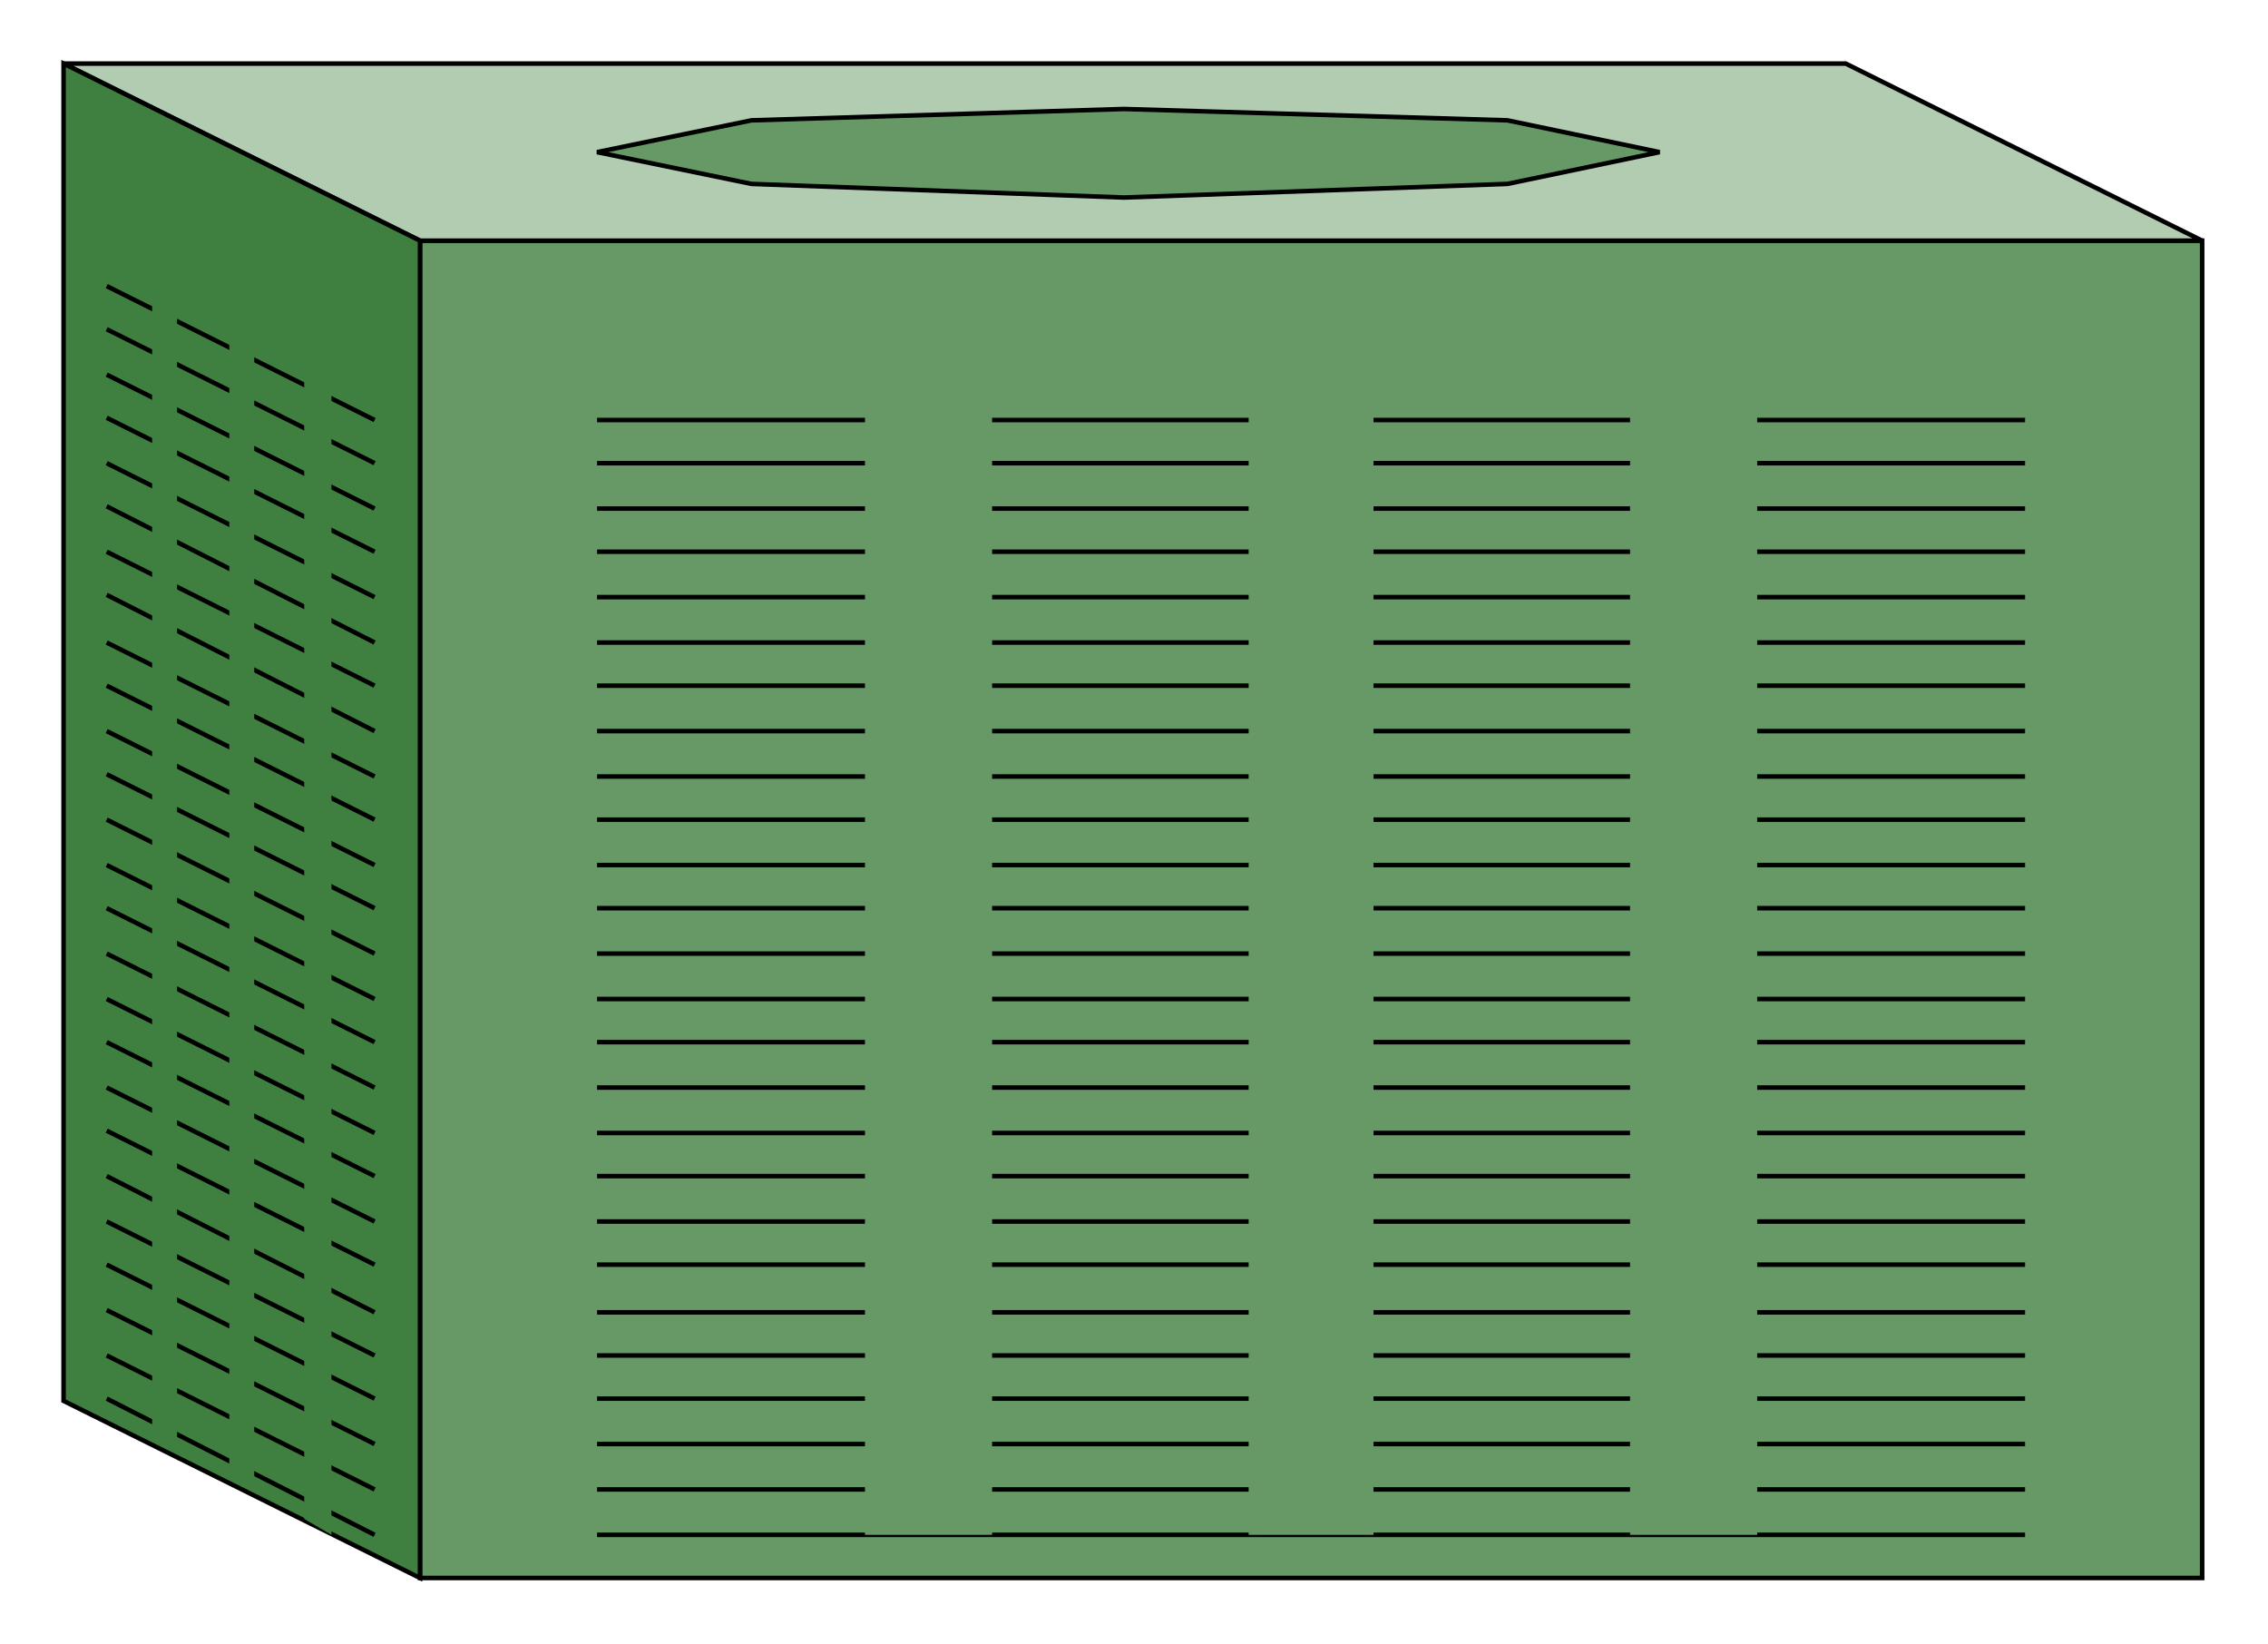 <?xml version="1.0" encoding="utf-8" standalone="no"?><!DOCTYPE svg PUBLIC "-//W3C//DTD SVG 1.1//EN" "http://www.w3.org/Graphics/SVG/1.1/DTD/svg11-flat-20030114.dtd"><svg width="999" height="724" version="1.1" xmlns="http://www.w3.org/2000/svg" xmlns:xlink="http://www.w3.org/1999/xlink">

<path style="fill:#696;stroke:#000;stroke-width:2" d="M970,106 l-785,0 0,589 785,0 0,-589z" />
<path style="fill:#b2ccb2;stroke:#000;stroke-width:2" d="M970,106 l-157,-78 -785,0 157,78 785,0z" />
<path style="fill:#3f7f3f;stroke:#000;stroke-width:2" d="M185,695 l-157,-78 0,-589 157,78 0,589z" />
<path style="fill:none;stroke:#000;stroke-width:2" d="M892,656 l-629,0" />
<path style="fill:none;stroke:#000;stroke-width:2" d="M892,676 l-629,0" />
<path style="fill:none;stroke:#000;stroke-width:2" d="M892,636 l-629,0" />
<path style="fill:none;stroke:#000;stroke-width:2" d="M892,597 l-629,0" />
<path style="fill:none;stroke:#000;stroke-width:2" d="M892,616 l-629,0" />
<path style="fill:none;stroke:#000;stroke-width:2" d="M892,578 l-629,0" />
<path style="fill:none;stroke:#000;stroke-width:2" d="M892,557 l-629,0" />
<path style="fill:none;stroke:#000;stroke-width:2" d="M892,518 l-629,0" />
<path style="fill:none;stroke:#000;stroke-width:2" d="M892,538 l-629,0" />
<path style="fill:none;stroke:#000;stroke-width:2" d="M892,499 l-629,0" />
<path style="fill:none;stroke:#000;stroke-width:2" d="M892,479 l-629,0" />
<path style="fill:none;stroke:#000;stroke-width:2" d="M892,440 l-629,0" />
<path style="fill:none;stroke:#000;stroke-width:2" d="M892,459 l-629,0" />
<path style="fill:none;stroke:#000;stroke-width:2" d="M892,420 l-629,0" />
<path style="fill:none;stroke:#000;stroke-width:2" d="M892,400 l-629,0" />
<path style="fill:none;stroke:#000;stroke-width:2" d="M892,361 l-629,0" />
<path style="fill:none;stroke:#000;stroke-width:2" d="M892,381 l-629,0" />
<path style="fill:none;stroke:#000;stroke-width:2" d="M892,342 l-629,0" />
<path style="fill:none;stroke:#000;stroke-width:2" d="M892,322 l-629,0" />
<path style="fill:none;stroke:#000;stroke-width:2" d="M892,283 l-629,0" />
<path style="fill:none;stroke:#000;stroke-width:2" d="M892,302 l-629,0" />
<path style="fill:none;stroke:#000;stroke-width:2" d="M892,263 l-629,0" />
<path style="fill:none;stroke:#000;stroke-width:2" d="M892,243 l-629,0" />
<path style="fill:none;stroke:#000;stroke-width:2" d="M892,204 l-629,0" />
<path style="fill:none;stroke:#000;stroke-width:2" d="M892,224 l-629,0" />
<path style="fill:none;stroke:#000;stroke-width:2" d="M892,185 l-629,0" />
<path style="fill:none;stroke:#000;stroke-width:2" d="M47,597 l118,59" />
<path style="fill:none;stroke:#000;stroke-width:2" d="M47,616 l118,60" />
<path style="fill:none;stroke:#000;stroke-width:2" d="M47,577 l118,59" />
<path style="fill:none;stroke:#000;stroke-width:2" d="M47,538 l118,59" />
<path style="fill:none;stroke:#000;stroke-width:2" d="M47,557 l118,59" />
<path style="fill:none;stroke:#000;stroke-width:2" d="M47,518 l118,60" />
<path style="fill:none;stroke:#000;stroke-width:2" d="M47,498 l118,59" />
<path style="fill:none;stroke:#000;stroke-width:2" d="M47,459 l118,59" />
<path style="fill:none;stroke:#000;stroke-width:2" d="M47,479 l118,59" />
<path style="fill:none;stroke:#000;stroke-width:2" d="M47,440 l118,59" />
<path style="fill:none;stroke:#000;stroke-width:2" d="M47,420 l118,59" />
<path style="fill:none;stroke:#000;stroke-width:2" d="M47,381 l118,59" />
<path style="fill:none;stroke:#000;stroke-width:2" d="M47,400 l118,59" />
<path style="fill:none;stroke:#000;stroke-width:2" d="M47,361 l118,59" />
<path style="fill:none;stroke:#000;stroke-width:2" d="M47,341 l118,59" />
<path style="fill:none;stroke:#000;stroke-width:2" d="M47,302 l118,59" />
<path style="fill:none;stroke:#000;stroke-width:2" d="M47,322 l118,59" />
<path style="fill:none;stroke:#000;stroke-width:2" d="M47,283 l118,59" />
<path style="fill:none;stroke:#000;stroke-width:2" d="M47,262 l118,60" />
<path style="fill:none;stroke:#000;stroke-width:2" d="M47,223 l118,60" />
<path style="fill:none;stroke:#000;stroke-width:2" d="M47,243 l118,59" />
<path style="fill:none;stroke:#000;stroke-width:2" d="M47,204 l118,59" />
<path style="fill:none;stroke:#000;stroke-width:2" d="M47,184 l118,59" />
<path style="fill:none;stroke:#000;stroke-width:2" d="M47,145 l118,59" />
<path style="fill:none;stroke:#000;stroke-width:2" d="M47,165 l118,59" />
<path style="fill:none;stroke:#000;stroke-width:2" d="M47,126 l118,59" />
<path style="fill:#696" d="M437,146 l-56,0 0,530 56,0 0,-530z" />
<path style="fill:#696" d="M774,146 l-56,0 0,530 56,0 0,-530z" />
<path style="fill:#696" d="M605,146 l-55,0 0,530 55,0 0,-530z" />
<path style="fill:#3f7f3f" d="M78,107 l-11,-7 0,530 11,7 0,-530z" />
<path style="fill:#3f7f3f" d="M146,146 l-12,-7 0,530 12,7 0,-530z" />
<path style="fill:#3f7f3f" d="M112,126 l-11,-6 0,530 11,6 0,-530z" />
<path style="fill:#696;stroke:#000;stroke-width:2" d="M664,81 l67,-14 -67,-14 -169,-5 -164,5 -68,14 68,14 164,6 169,-6z" />

</svg>
